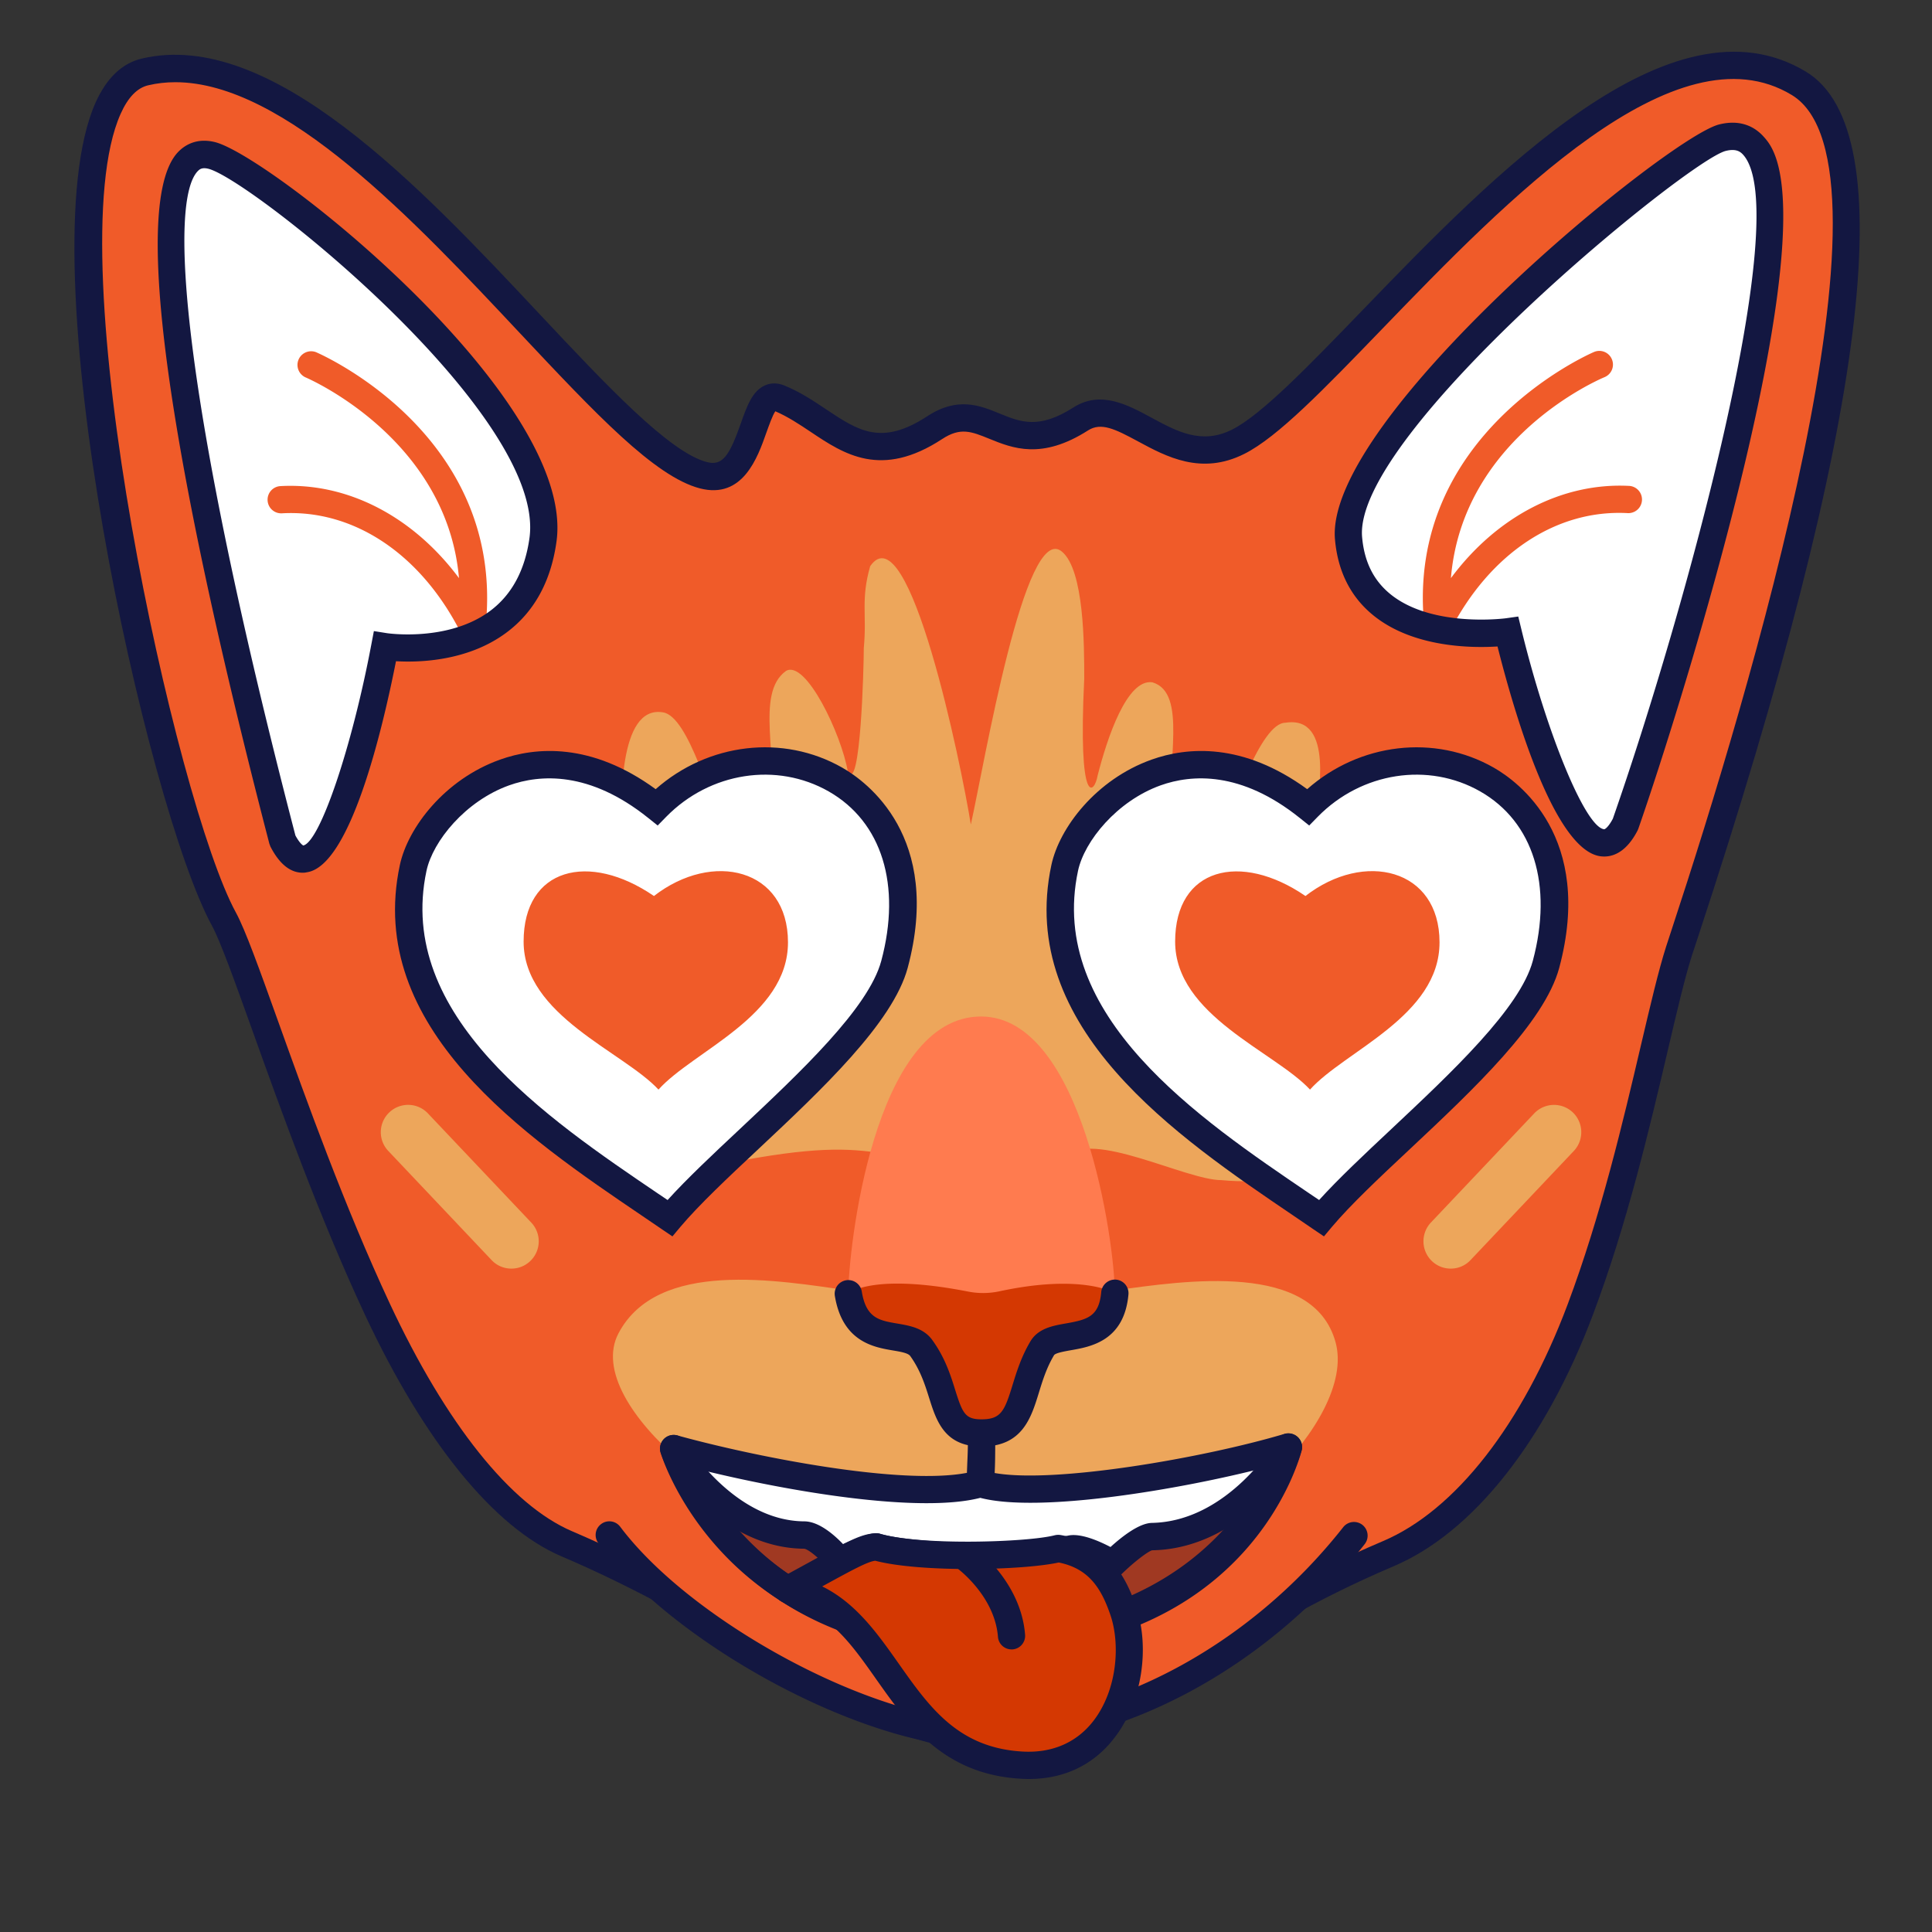 <svg width="100" height="100" fill="none" xmlns="http://www.w3.org/2000/svg"><rect width="100%" height="100%" fill="#333333" stroke="none"/><path fill-rule="evenodd" clip-rule="evenodd" d="M36.41 24.605c2.793.725 2.369-4.617 3.9-4 2.746 1.107 4.254 4.033 8.07 1.536 2.74-1.795 3.678 2.02 7.555-.447 2.29-1.46 4.621 2.953 8.15 1.182C69.455 20.18 83.823-1.3 93.107 4.326c7.57 4.587-4.786 40.502-6.2 44.892-1.087 3.373-2.42 11.395-5.11 18.56-2.13 5.667-5.568 10.792-9.94 12.648-10.462 4.438-13.632 9.497-20.75 9.497-6.011 0-11.73-5.714-21.787-10.015-3.538-1.512-6.986-6.133-9.794-12.14-3.91-8.366-6.788-18.074-7.942-20.19C7.806 40.674.481 5.377 7.504 3.733c10.058-2.36 23.154 19.375 28.905 20.873z" fill="#F05B29"/><path d="M51.112 90.62c-3.788 0-7.335-2.077-11.82-4.706-2.925-1.715-6.24-3.655-10.245-5.365-3.481-1.489-7.085-5.926-10.156-12.493-2.365-5.064-4.358-10.618-5.813-14.678-.938-2.615-1.677-4.678-2.11-5.47C7.612 41.77 1.31 13.455 4.947 5.31c.57-1.272 1.375-2.04 2.397-2.28C14.044 1.46 21.76 9.68 27.955 16.286c3.438 3.66 6.684 7.122 8.634 7.631.815.212 1.168-.34 1.752-1.993.32-.9.594-1.681 1.248-1.973.217-.1.561-.175.99-.005.824.334 1.517.796 2.185 1.243 1.659 1.108 2.86 1.908 5.234.354 1.569-1.027 2.727-.556 3.745-.137 1.088.443 2.026.825 3.816-.315 1.403-.896 2.793-.146 4.023.518 1.347.73 2.614 1.418 4.192.626 1.517-.763 3.943-3.274 6.755-6.185C77.275 9.064 86.517-.503 93.48 3.713c5.07 3.071 3.195 18.117-5.572 44.728-.137.414-.245.749-.325.984-.372 1.16-.787 2.93-1.267 4.98-.933 3.975-2.092 8.922-3.854 13.613-2.459 6.553-6.222 11.31-10.325 13.049-4.212 1.79-7.194 3.655-9.822 5.3-3.792 2.378-6.788 4.253-11.202 4.253zM9.078 4.255c-.48 0-.946.051-1.408.16-.57.132-1.05.631-1.427 1.479-3.326 7.443 2.864 35.665 5.968 41.34.485.891 1.206 2.898 2.2 5.672 1.446 4.033 3.425 9.549 5.761 14.557 2.92 6.25 6.27 10.438 9.43 11.79 4.085 1.748 7.439 3.712 10.402 5.446 4.306 2.52 7.702 4.508 11.108 4.508 4.013 0 6.712-1.691 10.453-4.037 2.675-1.677 5.704-3.57 10.02-5.403 3.744-1.588 7.226-6.053 9.553-12.243 1.728-4.607 2.878-9.502 3.801-13.44.49-2.082.91-3.877 1.3-5.092.08-.24.189-.575.325-.994 3.868-11.734 12.206-39.428 6.18-43.08-5.996-3.636-14.786 5.465-21.202 12.107-3.02 3.128-5.408 5.601-7.137 6.468-2.228 1.121-4.041.141-5.497-.645-1.201-.65-1.917-.999-2.59-.57-2.403 1.535-3.906.923-5.112.433-.928-.377-1.493-.608-2.44.014-3.156 2.068-5.088.777-6.793-.363-.584-.39-1.192-.796-1.842-1.074-.146.208-.33.74-.462 1.103-.456 1.295-1.22 3.462-3.443 2.887-2.346-.612-5.417-3.886-9.308-8.027-5.474-5.836-12.196-12.996-17.84-12.996z" fill="#131741"/><path fill-rule="evenodd" clip-rule="evenodd" d="M76.22 46.326c-.5-1.941-2.619-3.11-4.3-3.5-1.32-.391-2.705 0-3.859-.194.165-1.347 1.022-5.62-1.521-5.224-1.32 0-2.704 4.63-3.529 5.823-1.319 2.331-2.176 1.738-2.34-.952-.33-2.732.824-6.411-1.023-6.962-1.319-.198-2.341 2.887-2.836 4.828-.165.947-1.022 1.743-.692-5.026 0-1.743-.005-5.606-1.154-6.567-1.922-1.61-4.023 11.037-4.716 14.123-.494-3.086-3.203-16.261-5.21-13.369-.495 1.743-.165 2.492-.33 4.235 0 .947-.165 7.556-.824 6.411-.33-1.94-2.176-5.822-3.203-5.224-1.63 1.168-.33 4.63-.825 7.363-.33 2.732-1.187 3.283-2.34.791-.698-1.187-1.852-5.813-3.204-6.01-2.341-.396-2.153 4.837-2.153 6.18-1.192 0-6.312-1.682-7.64 2.647-2.149 6.995 6.1 15.913 13.123 14.514 4.476-.89 6.28-.782 8-.519l9.524.203c1.3-1.46 6.2 1.187 8.05 1.187 8.616.83 14.566-7.476 13.002-14.758z" fill="#EDA65B"/><path fill-rule="evenodd" clip-rule="evenodd" d="M70.076 79.484c-5.276 6.704-12.865 10.27-19.28 10.27-5.729 0-15.386-5.145-19.263-10.298" fill="#F05B29"/><path d="M50.8 90.455c-5.987 0-15.809-5.243-19.827-10.58a.703.703 0 01.141-.989.703.703 0 01.99.141c3.73 4.96 13.17 10.015 18.696 10.015 6.694 0 13.869-3.83 18.725-9.996a.71.71 0 01.994-.118.71.71 0 01.118.994c-5.12 6.496-12.719 10.533-19.837 10.533z" fill="#131741"/><path fill-rule="evenodd" clip-rule="evenodd" d="M50.815 73.959s3.048-6.624 6.811-7.156c3.764-.532 10.36-1.517 11.504 2.676 1.121 4.103-6.407 10.952-10.533 10.683-4.122-.268-7.796-1.903-7.782-6.204zM50.801 73.959s-3.047-6.624-6.811-7.156-9.945-1.635-11.975 2.205c-2.002 3.778 6.878 10.48 11.004 10.212 4.122-.268 7.787-.9 7.782-5.261z" fill="#EDA65B"/><path fill-rule="evenodd" clip-rule="evenodd" d="M43.908 66.958c0-2.19 1.272-14.344 6.873-14.344 5.262 0 6.92 11.697 6.92 14.316l-6.891 2.275-6.902-2.247z" fill="#FF7B4F"/><path fill-rule="evenodd" clip-rule="evenodd" d="M43.908 66.959c.622 2.43 2.21 1.37 2.982 2.435 1.545 2.134 1.739 4.857 4.014 4.852 2.379 0 2.218-2.695 3.486-4.838.64-1.079 3.109-.023 3.311-2.478 0 0-1.658-1.027-6.006-.085a4.026 4.026 0 01-1.592.005c-5.036-.984-6.195.109-6.195.109z" fill="#D43802"/><path d="M50.8 74.872c-1.917 0-2.336-1.338-2.708-2.515-.212-.678-.457-1.446-.98-2.172-.113-.155-.509-.221-.9-.287-.975-.165-2.61-.443-3-2.822a.705.705 0 111.394-.226c.226 1.385.904 1.498 1.846 1.658.636.109 1.357.231 1.804.853.66.909.952 1.832 1.183 2.577.381 1.21.518 1.526 1.361 1.526h.005c1.008 0 1.192-.429 1.606-1.78.212-.688.453-1.466.924-2.257.4-.674 1.168-.81 1.846-.928 1.117-.198 1.705-.358 1.819-1.625a.713.713 0 01.767-.641.707.707 0 01.641.768c-.217 2.402-1.95 2.708-2.982 2.887-.32.057-.805.142-.871.26-.387.65-.59 1.31-.787 1.95-.4 1.3-.857 2.774-2.958 2.774h-.01z" fill="#131741"/><path fill-rule="evenodd" clip-rule="evenodd" d="M89.16 7.123c-2.317.575-19.865 14.863-19.356 20.727.513 5.926 8.248 4.848 8.248 4.848s3.59 14.782 6.082 9.958c2.633-7.528 11.781-37.2 5.026-35.533zM10.948 8.047c2.317.574 18.108 12.855 17.151 19.879-.909 6.684-8.182 5.54-8.182 5.54s-2.798 14.857-5.29 10.033c-1.96-7.528-9.38-36.86-3.68-35.452z" fill="#fff"/><path d="M74.425 33.05a.664.664 0 01-.132-.013.7.7 0 01-.57-.622c-1.036-9.991 8.687-14.156 8.786-14.198a.703.703 0 01.923.382.705.705 0 01-.382.923c-.33.136-7.348 3.165-7.951 10.401 2.364-3.18 5.751-4.96 9.247-4.772a.706.706 0 01-.08 1.409c-3.694-.208-7.142 2.072-9.214 6.1a.701.701 0 01-.627.39zM24.436 33.051a.71.71 0 01-.627-.382c-2.073-4.027-5.526-6.307-9.214-6.1a.704.704 0 01-.744-.664.703.703 0 01.664-.744c3.49-.194 6.877 1.587 9.242 4.762-.64-7.264-7.867-10.359-7.947-10.392a.707.707 0 01.542-1.305c.099.043 9.822 4.207 8.785 14.198a.706.706 0 01-.57.622c-.047 0-.09.005-.131.005z" fill="#F05B29"/><path d="M83.037 44.333c-.061 0-.122-.005-.179-.01-2.379-.287-4.442-7.273-5.347-10.862-1.31.085-4.324.066-6.387-1.578-1.197-.952-1.88-2.29-2.026-3.967C68.552 21.646 86.32 7.1 88.987 6.44c1.163-.287 1.88.175 2.28.613.603.664 2.44 2.68-.985 17.062-1.837 7.707-4.39 15.653-5.483 18.781l-.038.09c-.56 1.083-1.22 1.347-1.724 1.347zm-4.452-12.422l.151.622c1.314 5.417 3.316 10.27 4.287 10.387.028.019.212-.08.457-.542 3.688-10.556 9.435-31.41 6.74-34.374-.15-.165-.376-.32-.894-.193-1.95.48-19.286 14.631-18.824 19.983.113 1.295.603 2.27 1.493 2.982 2.158 1.724 5.917 1.23 5.954 1.225l.636-.09zM15.668 45.172c-.645 0-1.206-.453-1.668-1.348l-.056-.146c-3.811-14.66-7.726-32.772-4.706-35.83.348-.352.956-.72 1.884-.494 2.855.707 18.692 13.233 17.684 20.661-.283 2.068-1.154 3.66-2.596 4.73-1.992 1.484-4.522 1.55-5.714 1.479-.716 3.618-2.378 10.599-4.611 10.924a.87.87 0 01-.217.024zm-.377-1.927c.245.452.405.513.405.518.858-.184 2.516-5.054 3.528-10.425l.128-.673.678.108c.028.005 3.175.466 5.342-1.154 1.121-.838 1.804-2.11 2.035-3.783.867-6.373-14.429-18.56-16.624-19.101-.316-.076-.443.018-.537.113-1.493 1.507-.952 11.338 5.045 34.397z" fill="#131741"/><path fill-rule="evenodd" clip-rule="evenodd" d="M35.811 75.457c4.367 1.205 11.066 3.32 14.938 1.342.052-.848.061-.645.061-1.894 0 1.216-.061.952-.061 1.894 3.881 1.978 10.688-.137 14.999-1.423 0 0-5.441 8.588-15 8.588-9.44 0-14.937-8.507-14.937-8.507z" fill="#fff"/><path fill-rule="evenodd" clip-rule="evenodd" d="M34.868 74.985s2.624 4.447 6.76 4.466c.744.005 1.827 1.338 1.827 1.338s1.682-.782 1.918-.716c1.286.382 3.919.49 5.37.49 1.305 0 3.505-.15 4.692-.391.64-.132 2.143.777 2.143.777s1.418-1.404 2.044-1.413c4.428-.085 7.062-4.635 7.062-4.635s-2.247 10-15.941 10c-12.931.005-15.875-9.916-15.875-9.916z" fill="#A03922"/><path d="M50.744 85.613c-6.93 0-11.056-2.817-13.298-5.182-2.44-2.572-3.223-5.14-3.256-5.248a.706.706 0 011.286-.56c.043.07 2.492 4.103 6.157 4.122.745.004 1.531.682 2.007 1.182 1.493-.664 1.733-.594 1.936-.533 1.079.316 3.434.462 5.172.462 1.305 0 3.449-.15 4.551-.377.631-.127 1.55.264 2.181.594.627-.57 1.493-1.234 2.139-1.248 3.966-.076 6.434-4.24 6.458-4.282a.71.71 0 011.305.508c-.033.109-2.544 10.557-16.638 10.562zM38.223 79.23c2.204 2.44 6.048 4.97 12.516 4.97h.005c6.99 0 10.867-2.719 12.964-5.239-1.122.712-2.483 1.253-4.07 1.282-.212.047-.966.626-1.56 1.21a.712.712 0 01-.862.104c-.631-.382-1.413-.693-1.649-.688-1.215.25-3.453.405-4.823.405-.382 0-3.68-.014-5.432-.48-.278.08-.994.377-1.559.64a.703.703 0 01-.843-.193c-.438-.532-1.06-1.055-1.286-1.079-1.281-.009-2.421-.39-3.401-.932z" fill="#131741"/><path d="M50.307 85.613c-6.487 0-10.49-2.751-12.724-5.093-2.478-2.595-3.344-5.214-3.382-5.323a.707.707 0 01.857-.9c4.117 1.136 11.584 2.591 14.99 1.937.004-.18.014-.335.018-.495.015-.335.033-.683.033-1.314a.706.706 0 111.414 0c0 .918-.005 1.319-.029 1.818 3.128.556 10.85-.787 15-2.026a.707.707 0 01.885.858c-.028.103-2.85 10.26-16.61 10.528-.15.01-.301.01-.452.01zM36.085 76.03c1.32 2.624 5.271 8.357 14.646 8.164 9.84-.194 13.58-5.714 14.782-8.24-4.386 1.136-11.716 2.375-14.773 1.574-3.194.82-10-.334-14.655-1.498z" fill="#131741"/><path fill-rule="evenodd" clip-rule="evenodd" d="M40.786 82.273c5.39.96 5.3 8.748 12.145 9.091 4.772.24 6.256-4.946 5.21-7.998-.518-1.522-1.31-2.864-3.364-3.213-1.564.405-7.132.57-9.402-.075-.67-.005-1.465.499-4.589 2.195z" fill="#D43802"/><path d="M53.255 92.08c-.118 0-.24-.004-.363-.01-4.051-.206-5.898-2.83-7.532-5.143-1.347-1.913-2.516-3.57-4.697-3.957a.706.706 0 01-.574-.584.717.717 0 01.358-.735l1.3-.711c2.21-1.211 2.878-1.574 3.622-1.574a.66.66 0 01.193.028c2.163.613 7.627.434 9.03.071a.77.77 0 01.293-.014c2.497.424 3.4 2.19 3.91 3.684.74 2.162.306 4.937-1.06 6.745-.754 1.023-2.148 2.2-4.48 2.2zm-10.698-9.968c1.748.858 2.869 2.45 3.962 4 1.587 2.252 3.085 4.376 6.449 4.55 1.526.076 2.793-.485 3.655-1.625 1.225-1.625 1.357-3.966.853-5.44-.48-1.404-1.126-2.408-2.676-2.723-1.87.41-7.165.523-9.497-.09-.4.047-1.135.448-2.746 1.328z" fill="#131741"/><path d="M52.356 85.373a.704.704 0 01-.702-.65c-.17-2.14-2.11-3.552-2.13-3.567a.708.708 0 01-.164-.984.708.708 0 01.984-.165c.104.07 2.497 1.818 2.714 4.607a.704.704 0 01-.65.759h-.052z" fill="#131741"/><path fill-rule="evenodd" clip-rule="evenodd" d="M21.389 44.922c-1.8 8.437 7.349 14.066 13.289 18.127 3-3.552 10.561-9.177 11.62-13.134 2.63-9.803-7.24-13.307-12.313-8.14-6.458-5.167-11.927-.005-12.596 3.147z" fill="#fff"/><path d="M34.804 63.995l-.527-.357c-.33-.227-.67-.457-1.018-.693-6.063-4.108-14.363-9.737-12.563-18.17.414-1.94 2.322-4.432 5.177-5.454 1.856-.664 4.73-.904 8.064 1.526 2.71-2.393 6.595-2.864 9.662-1.111 1.253.716 5.2 3.58 3.382 10.363-.763 2.836-4.456 6.308-7.72 9.37-1.583 1.483-3.077 2.887-4.047 4.037l-.41.49zM22.076 45.069c-1.602 7.504 6.246 12.822 11.974 16.704.17.113.34.23.505.34.998-1.103 2.336-2.36 3.74-3.675 3.123-2.935 6.666-6.256 7.32-8.706 1.05-3.919.033-7.193-2.718-8.766-2.69-1.536-6.147-.999-8.408 1.305l-.448.457-.5-.4c-3.033-2.427-5.586-2.252-7.192-1.678-2.257.81-3.943 2.883-4.273 4.419z" fill="#131741"/><path fill-rule="evenodd" clip-rule="evenodd" d="M40.786 48.775c0 3.825-4.908 5.62-6.703 7.622-1.818-1.96-6.981-3.834-6.981-7.66 0-3.824 3.387-4.663 6.746-2.36 3.038-2.36 6.938-1.427 6.938 2.398z" fill="#F05B29"/><path fill-rule="evenodd" clip-rule="evenodd" d="M55.106 44.922c-1.8 8.437 7.349 14.066 13.29 18.127 3-3.552 10.56-9.177 11.62-13.134 2.629-9.803-7.24-13.307-12.313-8.14-6.459-5.167-11.923-.005-12.597 3.147z" fill="#fff"/><path d="M68.527 63.995l-.528-.357c-.33-.227-.669-.457-1.017-.693-6.063-4.108-14.363-9.737-12.563-18.17.414-1.94 2.322-4.432 5.177-5.454 1.856-.664 4.73-.904 8.064 1.526 2.709-2.393 6.595-2.864 9.662-1.111 1.253.716 5.2 3.58 3.382 10.363-.763 2.836-4.456 6.308-7.72 9.37-1.584 1.483-3.077 2.887-4.047 4.037l-.41.49zM55.799 45.069c-1.602 7.504 6.246 12.822 11.974 16.704.17.113.34.23.504.34.999-1.103 2.337-2.36 3.74-3.675 3.124-2.935 6.666-6.256 7.321-8.706 1.05-3.919.033-7.193-2.718-8.766-2.69-1.536-6.148-.999-8.409 1.305l-.447.457-.5-.4c-3.033-2.427-5.586-2.252-7.193-1.678-2.256.81-3.943 2.883-4.272 4.419z" fill="#131741"/><path fill-rule="evenodd" clip-rule="evenodd" d="M74.51 48.775c0 3.825-4.91 5.62-6.704 7.622-1.818-1.96-6.981-3.834-6.981-7.66 0-3.824 3.387-4.663 6.745-2.36 3.039-2.36 6.94-1.427 6.94 2.398z" fill="#F05B29"/><path d="M26.47 65.663c-.377 0-.749-.146-1.027-.443l-5.346-5.648a1.41 1.41 0 01.056-1.997 1.41 1.41 0 011.998.056l5.346 5.648a1.41 1.41 0 01-.056 1.998c-.274.259-.622.386-.97.386zM75.089 65.663c-.349 0-.697-.127-.97-.386a1.418 1.418 0 01-.057-1.998l5.347-5.648a1.414 1.414 0 011.997-.056c.565.537.589 1.432.056 1.997l-5.346 5.648c-.278.297-.65.443-1.027.443z" fill="#EDA65B"/></svg>